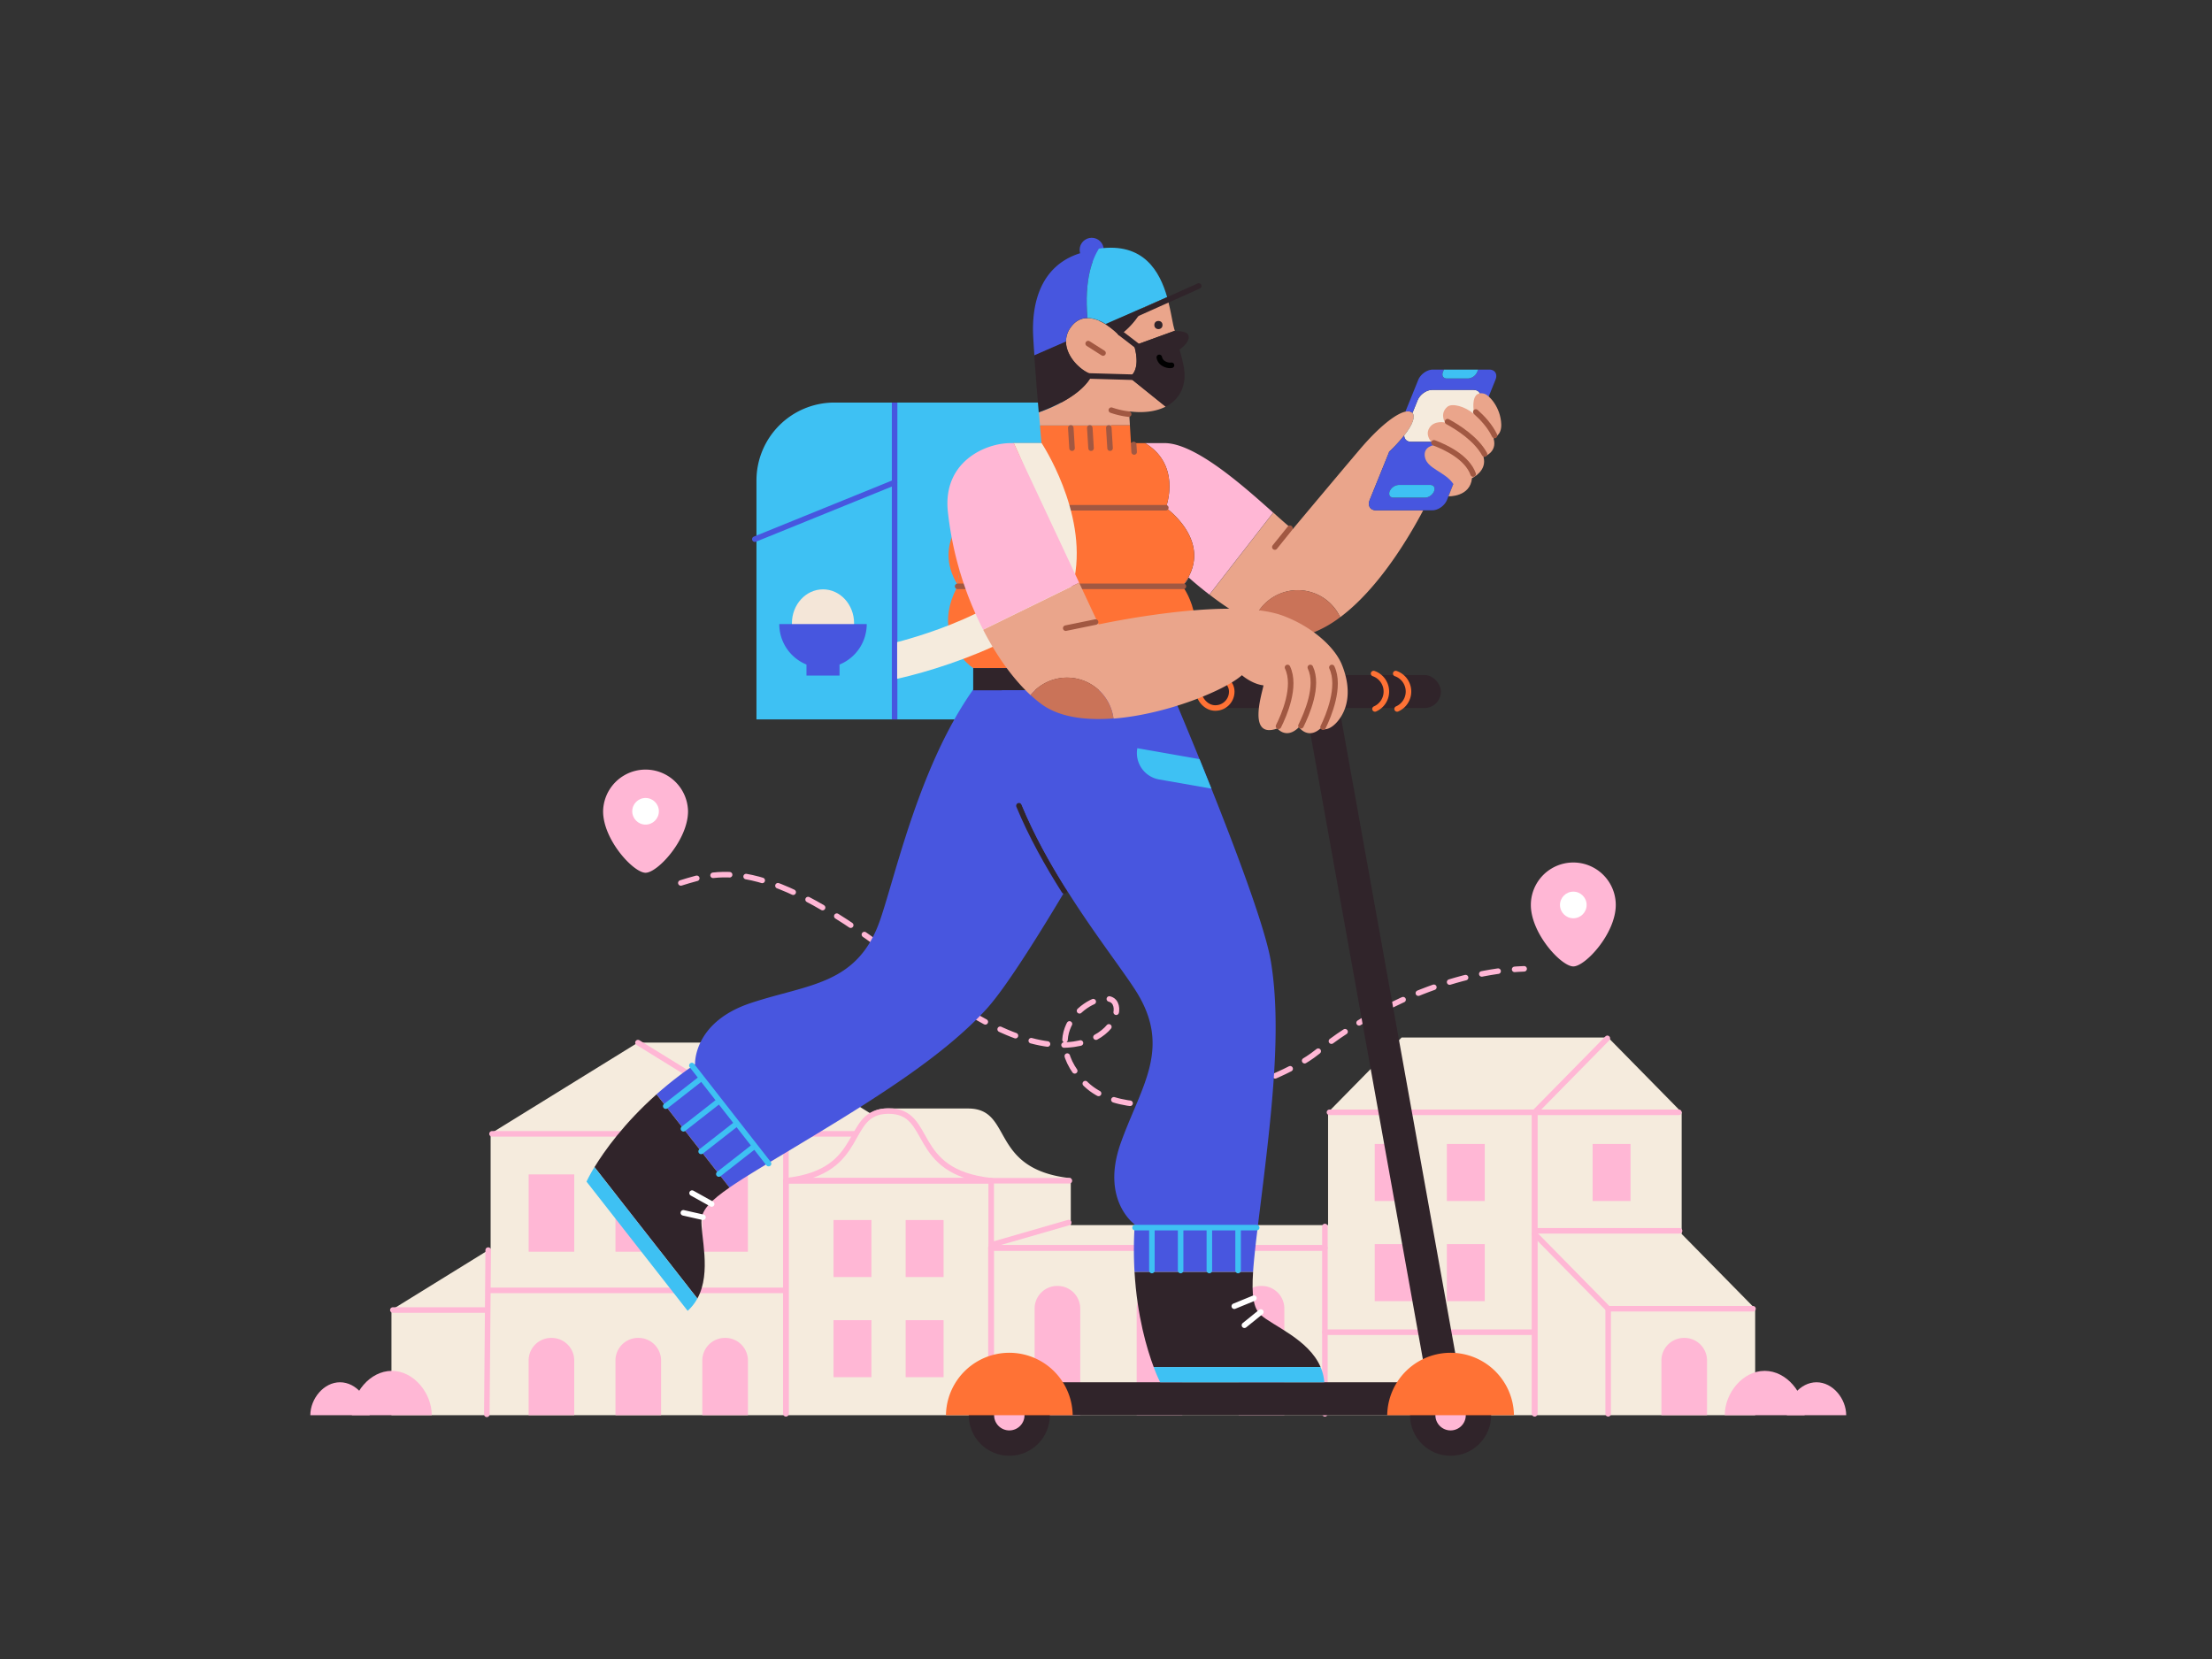 <svg xmlns="http://www.w3.org/2000/svg" viewBox="0 0 1600 1200"><rect x="0" y="0" width="1600" height="1200" fill="#333333" stroke="none"/><defs><style>.cls-1{fill:#3ec1f3;}.cls-2{fill:#f4e6d8;}.cls-3{fill:#4756df;}.cls-14,.cls-15,.cls-16,.cls-20,.cls-21,.cls-22,.cls-23,.cls-24,.cls-4,.cls-5,.cls-8,.cls-9{fill:none;}.cls-4,.cls-5{stroke:#4756df;}.cls-13,.cls-14,.cls-15,.cls-20,.cls-21,.cls-22,.cls-24,.cls-4,.cls-8,.cls-9{stroke-linecap:round;}.cls-14,.cls-20,.cls-22,.cls-23,.cls-24,.cls-4,.cls-5{stroke-miterlimit:10;}.cls-13,.cls-14,.cls-15,.cls-20,.cls-21,.cls-22,.cls-23,.cls-24,.cls-4,.cls-5,.cls-8,.cls-9{stroke-width:4px;}.cls-13,.cls-6{fill:#f5ebdd;}.cls-7{fill:#ffb7d5;}.cls-8,.cls-9{stroke:#ffb7d5;}.cls-13,.cls-15,.cls-21,.cls-8,.cls-9{stroke-linejoin:round;}.cls-8{stroke-dasharray:12;}.cls-10{fill:#fff;}.cls-11{fill:#4856df;}.cls-12{fill:#30242a;}.cls-13{stroke:#fff;}.cls-14{stroke:#3ec1f3;}.cls-15{stroke:#30242a;}.cls-17{fill:#eaa58b;}.cls-18{fill:#ff7235;}.cls-19{fill:#ca7358;}.cls-20,.cls-21{stroke:#a15842;}.cls-22{stroke:#000;}.cls-23,.cls-24{stroke:#ff7235;}</style></defs><title>wfh_2</title><g id="Layer_12" data-name="Layer 12"><rect class="cls-1" x="648.93" y="291.18" width="154.93" height="229.19"/><path class="cls-1" d="M603.54,291.18h45.39a0,0,0,0,1,0,0V520.37a0,0,0,0,1,0,0H547.17a0,0,0,0,1,0,0V347.55A56.37,56.37,0,0,1,603.54,291.18Z"/><ellipse class="cls-2" cx="595.3" cy="450.87" rx="22.49" ry="24.58"/><path class="cls-3" d="M626.93,451.4H563.67a31.61,31.61,0,0,0,19.67,29.28v8h23.92v-8A31.61,31.61,0,0,0,626.93,451.4Z"/><line class="cls-4" x1="546" y1="390" x2="647" y2="349"/><line class="cls-5" x1="647.1" y1="291.18" x2="647.1" y2="520.37"/><path class="cls-6" d="M1216.4,892.57v-88l-53.17-54.09H1013.8l-53.17,54.09v81.59H774.53V852.23h0c-59.59-6.42-41.26-50.42-74.26-50.42H641.6v0a22.27,22.27,0,0,0-12.07,3.5l-82.83-51.19H461.45l-106.8,66h.23v83.1l-71.73,44.33v76.09h986.42v-77Z"/><path class="cls-7" d="M1305.33,1023.66h-57.76c0-15.94,12.93-32.08,28.88-32.08S1305.33,1007.72,1305.33,1023.66Z"/><path class="cls-7" d="M1335.4,1023.66h-42.91c0-11.84,9.61-23.83,21.45-23.83S1335.4,1011.82,1335.4,1023.66Z"/><path class="cls-8" d="M492.47,638.66c28-8.67,64-21.13,173.55,68.46s151,31,139.79,17.46c-9-10.9-59.26,18.51-21.85,58.16,35.55,37.7,139.74,1.64,168.31-21.44,40.66-32.84,98.87-58.67,150.18-60.53"/><line class="cls-9" x1="568.26" y1="820.14" x2="461.45" y2="754.14"/><polyline class="cls-9" points="355.88 820.14 568.49 820.14 568.49 1022.66"/><line class="cls-9" x1="352.13" y1="1023.04" x2="353.13" y2="904.22"/><line class="cls-9" x1="284.15" y1="947.57" x2="351.9" y2="947.57"/><line class="cls-9" x1="353.28" y1="933.36" x2="566.88" y2="933.36"/><line class="cls-9" x1="958.33" y1="963.62" x2="1109.6" y2="963.62"/><line class="cls-9" x1="568.26" y1="820.14" x2="618.1" y2="820.14"/><polyline class="cls-9" points="961.63 804.56 1110.06 804.56 1110.06 1022.66"/><polyline class="cls-9" points="1110.06 1021.66 1110.06 804.56 1214.4 804.56"/><line class="cls-9" x1="716.77" y1="854.06" x2="773.53" y2="854.06"/><polyline class="cls-9" points="1163.23 1022.66 1163.23 946.66 1268 946.66"/><line class="cls-9" x1="1162.65" y1="751.06" x2="1110.06" y2="804.56"/><line class="cls-9" x1="1110.06" y1="892.57" x2="1163.23" y2="946.66"/><line class="cls-9" x1="1214.86" y1="890.28" x2="1110.52" y2="890.28"/><path class="cls-9" d="M642.72,803.64c-33,0-14.67,44-74.26,50.42H717C657.38,847.65,675.72,803.64,642.72,803.64Z"/><polyline class="cls-9" points="568.46 1021.66 568.46 854.07 716.97 854.07 716.97 1022.66"/><polyline class="cls-9" points="716.77 1021.66 716.77 902.65 958.34 902.65 958.34 1022.66"/><line class="cls-9" x1="717.2" y1="900.41" x2="773" y2="884.31"/><polyline class="cls-9" points="958.34 887.15 958.34 902.65 716.77 902.65"/><path class="cls-7" d="M764.76,930.16H765a16.36,16.36,0,0,1,16.36,16.36v77.15a0,0,0,0,1,0,0h-33a0,0,0,0,1,0,0V946.52A16.36,16.36,0,0,1,764.76,930.16Z"/><path class="cls-7" d="M912.36,930.16h.28A16.36,16.36,0,0,1,929,946.52v77.15a0,0,0,0,1,0,0H896a0,0,0,0,1,0,0V946.52A16.36,16.36,0,0,1,912.36,930.16Z"/><path class="cls-7" d="M838.56,930.16h.28a16.36,16.36,0,0,1,16.36,16.36v77.15a0,0,0,0,1,0,0h-33a0,0,0,0,1,0,0V946.52A16.36,16.36,0,0,1,838.56,930.16Z"/><path class="cls-7" d="M1218.1,967.74h.28a16.36,16.36,0,0,1,16.36,16.36v39.56a0,0,0,0,1,0,0h-33a0,0,0,0,1,0,0V984.1a16.36,16.36,0,0,1,16.36-16.36Z"/><path class="cls-7" d="M398.75,967.74H399a16.36,16.36,0,0,1,16.36,16.36v39.56a0,0,0,0,1,0,0h-33a0,0,0,0,1,0,0V984.1a16.36,16.36,0,0,1,16.36-16.36Z"/><path class="cls-7" d="M524.34,967.74h.28A16.36,16.36,0,0,1,541,984.1v39.56a0,0,0,0,1,0,0H508a0,0,0,0,1,0,0V984.1A16.36,16.36,0,0,1,524.34,967.74Z"/><path class="cls-7" d="M461.54,967.74h.28a16.36,16.36,0,0,1,16.36,16.36v39.56a0,0,0,0,1,0,0h-33a0,0,0,0,1,0,0V984.1A16.36,16.36,0,0,1,461.54,967.74Z"/><rect class="cls-7" x="382.38" y="849.48" width="33" height="55.92"/><rect class="cls-7" x="507.98" y="849.48" width="33" height="55.92"/><rect class="cls-7" x="445.18" y="849.48" width="33" height="55.92"/><rect class="cls-7" x="602.91" y="882.48" width="27.42" height="41.25"/><rect class="cls-7" x="655.09" y="882.48" width="27.42" height="41.25"/><rect class="cls-7" x="602.91" y="954.91" width="27.42" height="41.25"/><rect class="cls-7" x="655.09" y="954.91" width="27.42" height="41.25"/><rect class="cls-7" x="994.37" y="827.48" width="27.42" height="41.25"/><rect class="cls-7" x="1046.55" y="827.48" width="27.42" height="41.25"/><rect class="cls-7" x="1151.98" y="827.48" width="27.42" height="41.25"/><rect class="cls-7" x="994.37" y="899.9" width="27.42" height="41.25"/><rect class="cls-7" x="1046.55" y="899.9" width="27.42" height="41.25"/><path class="cls-7" d="M497.67,586.83c0,20.63-22,44.46-30.72,44.46s-30.71-23.83-30.71-44.46a30.72,30.72,0,0,1,61.43,0Z"/><circle class="cls-10" cx="466.95" cy="586.83" r="9.63"/><path class="cls-7" d="M1168.73,654.58c0,20.63-22,44.46-30.71,44.46s-30.71-23.83-30.71-44.46a30.71,30.71,0,1,1,61.42,0Z"/><circle class="cls-10" cx="1138.02" cy="654.58" r="9.63"/><path class="cls-7" d="M254.54,1023.66H312.3c0-15.94-12.93-32.08-28.88-32.08S254.54,1007.72,254.54,1023.66Z"/><path class="cls-7" d="M224.47,1023.66h42.91c0-11.84-9.61-23.83-21.45-23.83S224.47,1011.82,224.47,1023.66Z"/><path class="cls-11" d="M747.79,456c-71.17,43.51-95.92,164.71-111,208.93-16.31,47.82-52.23,46.73-93.91,60.65s-40.13,44.27-40.13,44.27a277.34,277.34,0,0,0-27.87,21.71L527.65,859c12.45-8.59,30.93-19.36,56.28-34.67C636.29,792.7,683.16,763,713.41,730S823.16,552.3,823.16,552.3Z"/><path class="cls-12" d="M527.65,859l-52.78-67.43c-23.6,21-37.74,41-44.85,52.64l74.41,95.06c10.48-19,2.15-45.74,3-57.41C508,874.83,514.38,868.16,527.65,859Z"/><path class="cls-1" d="M424.24,854.69l73.16,93.47a33.73,33.73,0,0,0,7-8.88L430,844.22A110.52,110.52,0,0,0,424.24,854.69Z"/><line class="cls-13" x1="500.59" y1="863" x2="514.76" y2="870.89"/><line class="cls-13" x1="494.28" y1="877.26" x2="508.48" y2="880.48"/><line class="cls-14" x1="519.62" y1="796.72" x2="494.34" y2="816.48"/><line class="cls-14" x1="506.82" y1="780.35" x2="481.54" y2="800.11"/><line class="cls-14" x1="532.42" y1="813.09" x2="507.14" y2="832.85"/><line class="cls-14" x1="545.22" y1="829.46" x2="519.94" y2="849.22"/><line class="cls-14" x1="500.46" y1="770.72" x2="555.93" y2="841.68"/><path class="cls-15" d="M769.82,644.48c-12.05-19-23.84-40-32.8-61.67"/><path class="cls-16" d="M1004.74,327l.13-.33-.24.23Z"/><circle class="cls-3" cx="789.65" cy="180.71" r="8.71"/><path class="cls-17" d="M817.3,307.68l-.6-10.12c11.65,1.46,20.28-.27,26.45-3.43L816.7,272.84s9.16-3.66,3.66-22.92l29.44-10.7c-1.55-4-2.58-13.64-5.55-24l-17.53,7.63a56.91,56.91,0,0,1-17.14,19.83,55,55,0,0,0-9.87-8.08c-.48-.31-1-.6-1.48-.89l-.05,0c-.49-.28-1-.55-1.49-.81l-.08,0c-.5-.25-1-.5-1.51-.72L795,232c-.49-.23-1-.43-1.51-.63l-.14,0c-.51-.18-1-.35-1.52-.51l-.17,0c-.5-.15-1-.28-1.52-.39l-.18,0c-.51-.11-1-.19-1.52-.25l-.2,0c-.5-.05-1-.08-1.51-.09-4.37-.06-8.7,1.72-12.31,6.77A17.16,17.16,0,0,0,771.08,247c.07,10.75,10.07,21,19,24-7.06,14.89-29.87,24.18-38.62,27.27.28,3.41.55,6.58.79,9.41H817.3Z"/><path class="cls-17" d="M995.24,369.1c-4.14,0-6.14-3.36-4.47-7.5l14-34.57-.11-.1.24-.23A110.55,110.55,0,0,0,1015.68,315c6.32-8.05,8.22-13.9,6-16.29a3.84,3.84,0,0,0-2.38-1.12,7.72,7.72,0,0,0-2.74.16c-7.14,1.56-19.37,11.29-33,27.34C967.07,344.48,935,382.85,935,382.85c-3.34-2.55-8.19-6.87-14-12.08l-46.14,59.32a210.32,210.32,0,0,0,31.54,20.31,33.92,33.92,0,0,1,63-3.95c27.8-20.77,49.76-57.83,60.05-77.35Z"/><path class="cls-7" d="M842.37,320.51h-14.1c26.89,16.2,15,46.76,15,46.76S880,392.94,855.2,424.11a28.17,28.17,0,0,0,4.58-6.42s5.92,5.44,15,12.4l46.14-59.32C899.49,351.65,864.7,320.51,842.37,320.51Z"/><path class="cls-18" d="M701.19,370s-27,22.51-8.75,52.65l9.61-54Z"/><path class="cls-18" d="M752.21,307.68l0,.33,1.16-.33Z"/><path class="cls-12" d="M790,271c-8.89-3-18.89-13.22-19-24l-22.91,10c.89,12.62,2.18,28.53,3.25,41.27C760.17,295.18,783,285.89,790,271Z"/><path class="cls-12" d="M816.7,272.84l26.45,21.29a24.13,24.13,0,0,0,11.69-12.2c3.9-9.76,1.38-18.16-1.66-29.06,0,0,7.75-5.19,6.54-10-1-3.91-9.83-3.37-9.83-3.37l-.09-.25-29.44,10.7C825.86,269.18,816.7,272.84,816.7,272.84Z"/><path class="cls-12" d="M809.58,242.66a56.91,56.91,0,0,0,17.14-19.83l-27,11.75A55,55,0,0,1,809.58,242.66Z"/><path class="cls-3" d="M798.23,233.69l-.05,0Z"/><path class="cls-3" d="M796.69,232.85l-.08,0Z"/><path class="cls-3" d="M795.1,232.09,795,232Z"/><path class="cls-3" d="M793.47,231.41l-.14,0Z"/><path class="cls-3" d="M788.42,230.14l-.2,0Z"/><path class="cls-3" d="M774.4,236.8c3.61-5.05,7.94-6.83,12.31-6.77h-.1c-2.51-27.75,3.68-42.84,8.27-50a88,88,0,0,0-13,2.94c-31.81,9.63-35.46,41-34.57,59.66.17,3.74.49,8.72.88,14.34l22.91-10A17.16,17.16,0,0,1,774.4,236.8Z"/><path class="cls-3" d="M791.81,230.85l-.17,0Z"/><path class="cls-3" d="M790.12,230.42l-.18,0Z"/><path class="cls-1" d="M798.18,233.66c-.49-.28-1-.55-1.49-.81C797.2,233.11,797.69,233.38,798.18,233.66Z"/><path class="cls-1" d="M799.71,234.58c-.48-.31-1-.6-1.48-.89C798.73,234,799.23,234.27,799.71,234.58Z"/><path class="cls-1" d="M791.64,230.81c-.5-.15-1-.28-1.52-.39C790.63,230.53,791.14,230.66,791.64,230.81Z"/><path class="cls-1" d="M796.61,232.81c-.5-.25-1-.5-1.51-.72C795.61,232.31,796.11,232.56,796.61,232.81Z"/><path class="cls-1" d="M788.22,230.12c-.5-.05-1-.08-1.51-.09C787.21,230,787.72,230.07,788.22,230.12Z"/><path class="cls-1" d="M789.94,230.39c-.51-.11-1-.19-1.52-.25C788.93,230.2,789.43,230.28,789.94,230.39Z"/><path class="cls-1" d="M793.33,231.36c-.51-.18-1-.35-1.52-.51C792.32,231,792.82,231.18,793.33,231.36Z"/><path class="cls-1" d="M795,232c-.49-.23-1-.43-1.51-.63C794,231.61,794.49,231.81,795,232Z"/><path class="cls-1" d="M786.61,230h.1c.5,0,1,0,1.51.09l.2,0c.51.06,1,.14,1.52.25l.18,0c.51.11,1,.24,1.52.39l.17,0c.51.16,1,.33,1.52.51l.14,0c.51.2,1,.4,1.51.63l.12.05c.51.22,1,.47,1.51.72l.08,0c.51.26,1,.53,1.49.81l.05,0c.5.29,1,.58,1.48.89l27-11.75,17.53-7.63c-5.35-18.66-17-39.74-49.37-35.14C790.29,187.18,784.1,202.27,786.61,230Z"/><path class="cls-19" d="M938.62,426.86a33.93,33.93,0,0,0-32.29,23.54c14.72,7.48,30.29,12.08,42.38,7.63a82.85,82.85,0,0,0,20.66-11.58A33.91,33.91,0,0,0,938.62,426.86Z"/><path class="cls-18" d="M847,483.24C880,461.69,857,425,855.2,424.11c24.75-31.17-11.92-56.84-11.92-56.84s11.88-30.56-15-46.76H818.06l-.76-12.83H753.4l-1.16.33,1.08,12.5H732.7l-30.65,48.15-9.61,54,.49.81q-.49.91-1,1.83c-6.2,12.2-7.11,22.58-5.52,31,3.31,17.61,17.49,26.89,17.49,26.89H847Z"/><polygon class="cls-12" points="703.94 499.31 846.95 499.31 846.95 486.45 846.95 483.24 703.94 483.24 703.94 486.45 703.94 499.31"/><line class="cls-20" x1="689" y1="367.27" x2="843.28" y2="367.27"/><line class="cls-20" x1="692.68" y1="424.11" x2="856" y2="424.11"/><line class="cls-20" x1="820.36" y1="326.93" x2="820.02" y2="321.51"/><line class="cls-20" x1="802.94" y1="324.18" x2="802.03" y2="309.51"/><line class="cls-20" x1="789.19" y1="324.18" x2="788.28" y2="309.51"/><line class="cls-20" x1="775.44" y1="324.18" x2="774.53" y2="309.51"/><line class="cls-21" x1="933.08" y1="382.08" x2="922.12" y2="395.69"/><path class="cls-20" d="M803.86,296.68a57.92,57.92,0,0,0,12.52,2.87"/><path class="cls-6" d="M1015.68,315c.05,2.69,2,4.59,5.07,4.59h29.91c4.14,0,8.86-3.36,10.54-7.51l9.12-22.58c1.67-4.14-.33-7.5-4.47-7.5h-29.92c-4.14,0-8.86,3.36-10.53,7.5l-3.72,9.21C1023.9,301.11,1022,307,1015.68,315Z"/><path class="cls-3" d="M1077.27,267.34h-8.08l-.71,1.75a7.76,7.76,0,0,1-6.55,4.67h-15.42c-2.57,0-3.82-2.09-2.78-4.67l.71-1.75h-8.08c-4.15,0-8.86,3.36-10.54,7.51l-9.26,22.91a7.72,7.72,0,0,1,2.74-.16,3.84,3.84,0,0,1,2.38,1.12l3.72-9.21c1.67-4.14,6.39-7.5,10.53-7.5h29.92c4.14,0,6.14,3.36,4.47,7.5l-9.12,22.58c-1.68,4.15-6.4,7.51-10.54,7.51h-29.91c-3.11,0-5-1.9-5.07-4.59a110.55,110.55,0,0,1-10.81,11.69l-.13.33-14,34.57c-1.67,4.14.33,7.5,4.47,7.5h40.92c4.14,0,8.86-3.36,10.53-7.5l35-86.75C1083.42,270.7,1081.42,267.34,1077.27,267.34Zm-40,88a7.55,7.55,0,0,1-2.55,3.16,6.78,6.78,0,0,1-3.88,1.42H1008c-2.54,0-3.76-2.05-2.74-4.58a7.65,7.65,0,0,1,6.44-4.58h22.92C1037.1,350.77,1038.32,352.82,1037.3,355.35Z"/><path class="cls-1" d="M1034.57,350.77h-22.92a7.65,7.65,0,0,0-6.44,4.58c-1,2.53.2,4.58,2.74,4.58h22.92a6.78,6.78,0,0,0,3.88-1.42,7.55,7.55,0,0,0,2.55-3.16C1038.32,352.82,1037.1,350.77,1034.57,350.77Z"/><path class="cls-1" d="M1046.51,273.76h15.42a7.76,7.76,0,0,0,6.55-4.67l.71-1.75h-24.75l-.71,1.75C1042.69,271.67,1043.94,273.76,1046.51,273.76Z"/><line class="cls-15" x1="867.12" y1="206.84" x2="805.7" y2="234.34"/><path class="cls-22" d="M847.39,264.2c-1.84.49-7.86-.52-8.85-5.69"/><circle class="cls-12" cx="837.92" cy="235.09" r="2.96"/><line class="cls-20" x1="787.11" y1="248.52" x2="797.86" y2="255.36"/><line class="cls-15" x1="810.28" y1="240.76" x2="822.2" y2="249.92"/><line class="cls-15" x1="787.36" y1="271.93" x2="819.45" y2="272.84"/><path class="cls-23" d="M912,486.45a13.75,13.75,0,0,1,13.75,13.75h0A13.76,13.76,0,0,1,912,514"/><path class="cls-23" d="M931.29,486.45A13.75,13.75,0,0,1,945,500.2h0A13.76,13.76,0,0,1,931.29,514"/><rect class="cls-12" x="867.12" y="488.28" width="175.1" height="23.84" rx="11.82"/><rect class="cls-12" x="740.73" y="732.88" width="515.66" height="23.84" transform="translate(1554.85 -369.82) rotate(79.81)"/><rect class="cls-23" x="867.12" y="488.28" width="23.84" height="23.84" rx="11.82"/><path class="cls-24" d="M993.56,487.2a13.76,13.76,0,0,1,9.24,13h0a13.75,13.75,0,0,1-8.23,12.59"/><path class="cls-24" d="M1009.56,487.2a13.76,13.76,0,0,1,9.24,13h0a13.75,13.75,0,0,1-8.23,12.59"/><rect class="cls-12" x="709.44" y="999.83" width="334.61" height="23.84"/><circle class="cls-12" cx="730.06" cy="1023.66" r="29.34"/><circle class="cls-7" cx="730.06" cy="1023.66" r="11"/><circle class="cls-12" cx="1049.25" cy="1023.66" r="29.34"/><circle class="cls-7" cx="1049.25" cy="1023.66" r="11"/><path class="cls-18" d="M775.9,1023.66H684.23a45.84,45.84,0,0,1,91.67,0Z"/><path class="cls-18" d="M1095.08,1023.66h-91.67a45.84,45.84,0,0,1,91.67,0Z"/><path class="cls-11" d="M820.64,920.07h85.74c1-15,3.84-35.94,7.33-64.7,7.36-60.73,12.88-115.94,5.52-160.1s-72.28-196-72.28-196H724.68c-9.6,82.85,70.58,177.06,96.1,216.19,27.6,42.33,4.6,69.93-10.12,111.33s10.12,58.89,10.12,58.89A276.11,276.11,0,0,0,820.64,920.07Z"/><path class="cls-12" d="M834.5,988.83H955.22c-8.53-20-34.69-29.89-43.35-37.77-5.33-4.84-6.57-14.28-5.49-31H820.64C822.51,952.06,829.64,975.89,834.5,988.83Z"/><path class="cls-1" d="M839.18,999.83h118.7a33.56,33.56,0,0,0-2.66-11H834.5A110.61,110.61,0,0,0,839.18,999.83Z"/><line class="cls-14" x1="853.98" y1="888.9" x2="853.98" y2="919"/><line class="cls-14" x1="833.2" y1="888.9" x2="833.2" y2="919"/><line class="cls-14" x1="874.76" y1="888.9" x2="874.76" y2="919"/><line class="cls-14" x1="895.54" y1="888.9" x2="895.54" y2="919"/><line class="cls-14" x1="821" y1="887.98" x2="909" y2="887.98"/><path class="cls-1" d="M876.25,570.44c-3-7.42-5.86-14.6-8.61-21.35l-45-7.9,0,.16a19.38,19.38,0,0,0,15.73,22.44Z"/><line class="cls-13" x1="892.79" y1="944.82" x2="907" y2="939"/><line class="cls-13" x1="900.13" y1="958.58" x2="912" y2="949"/><path class="cls-17" d="M1047.72,359s15.74.62,17-13.13c0,0,11.24-5.17,8.3-15.44,0,0,10.28-2.94,7.34-13.22-.19-.65,5.84-1.82,5.54-10.29-.44-12.36-8.82-21.26-12.48-22.18-11-2.75-6.82,15.12-7.34,14.67-6.41-5.5-15.77-8-19.11-5.2-5.82,4.88-1.78,11.4-1.78,11.4s-7.46-1.76-11.11,3.63c-4.44,6.54,3.5,12.64,3.5,12.64s-8.32.93-6.93,8.63c1.54,8.61,14.47,10.53,20.6,19.55Z"/><path class="cls-21" d="M1037.24,320.3c8.76,3.29,24,10.58,28.33,22.61"/><path class="cls-21" d="M1047.06,305c7.5,4.09,20.75,12.49,26.72,23.45"/><path class="cls-21" d="M1067.5,298c4.93,4.38,10.28,10.21,13.55,17"/><path class="cls-6" d="M753.44,320.51S786.3,370,777.28,417.69C770.86,451.61,693.85,481,648.93,491V464.44s93.51-22.91,104.51-64.17c6.67-25-20.17-79.76-20.17-79.76"/><path class="cls-17" d="M970.71,481c-5.5-13.76-22.92-28.42-43.09-35.76-38.76-14.09-132.93,6.42-132.93,6.42l-14.11-30.13-69.43,34c10,19.51,22,35.91,34.26,47.25a33.9,33.9,0,0,1,60,17c38.39-3,80.85-20.55,92.89-31.38,0,0,7.33,6.42,15.58,7.33,0,2.75-12.83,39.42,10.09,31.17,0,0,6.41,8.25,15.58-.91,0,0,6.42,9.16,15.59.91,0,0,5,3.13,11.91-4.58C975.29,513,977.73,498.49,970.71,481Z"/><path class="cls-7" d="M733.27,320.51H731c-18.61,0-49.08,13.76-45.41,49.4a245.7,245.7,0,0,0,25.55,85.54l69.43-34Z"/><path class="cls-19" d="M771.78,490.11a33.86,33.86,0,0,0-26.37,12.59,93.24,93.24,0,0,0,8,6.67c12.91,9.44,31.88,11.86,52,10.29A33.9,33.9,0,0,0,771.78,490.11Z"/><path class="cls-21" d="M924.77,525.36c4-8,13.08-28.74,6.52-42.58"/><line class="cls-21" x1="770.86" y1="454.36" x2="792.47" y2="449.93"/><path class="cls-21" d="M941,525c4.16-8.44,13.16-28.79,6.79-42.22"/><path class="cls-21" d="M957,526c4-8.06,12.89-29.46,6.38-43.22"/></g></svg>